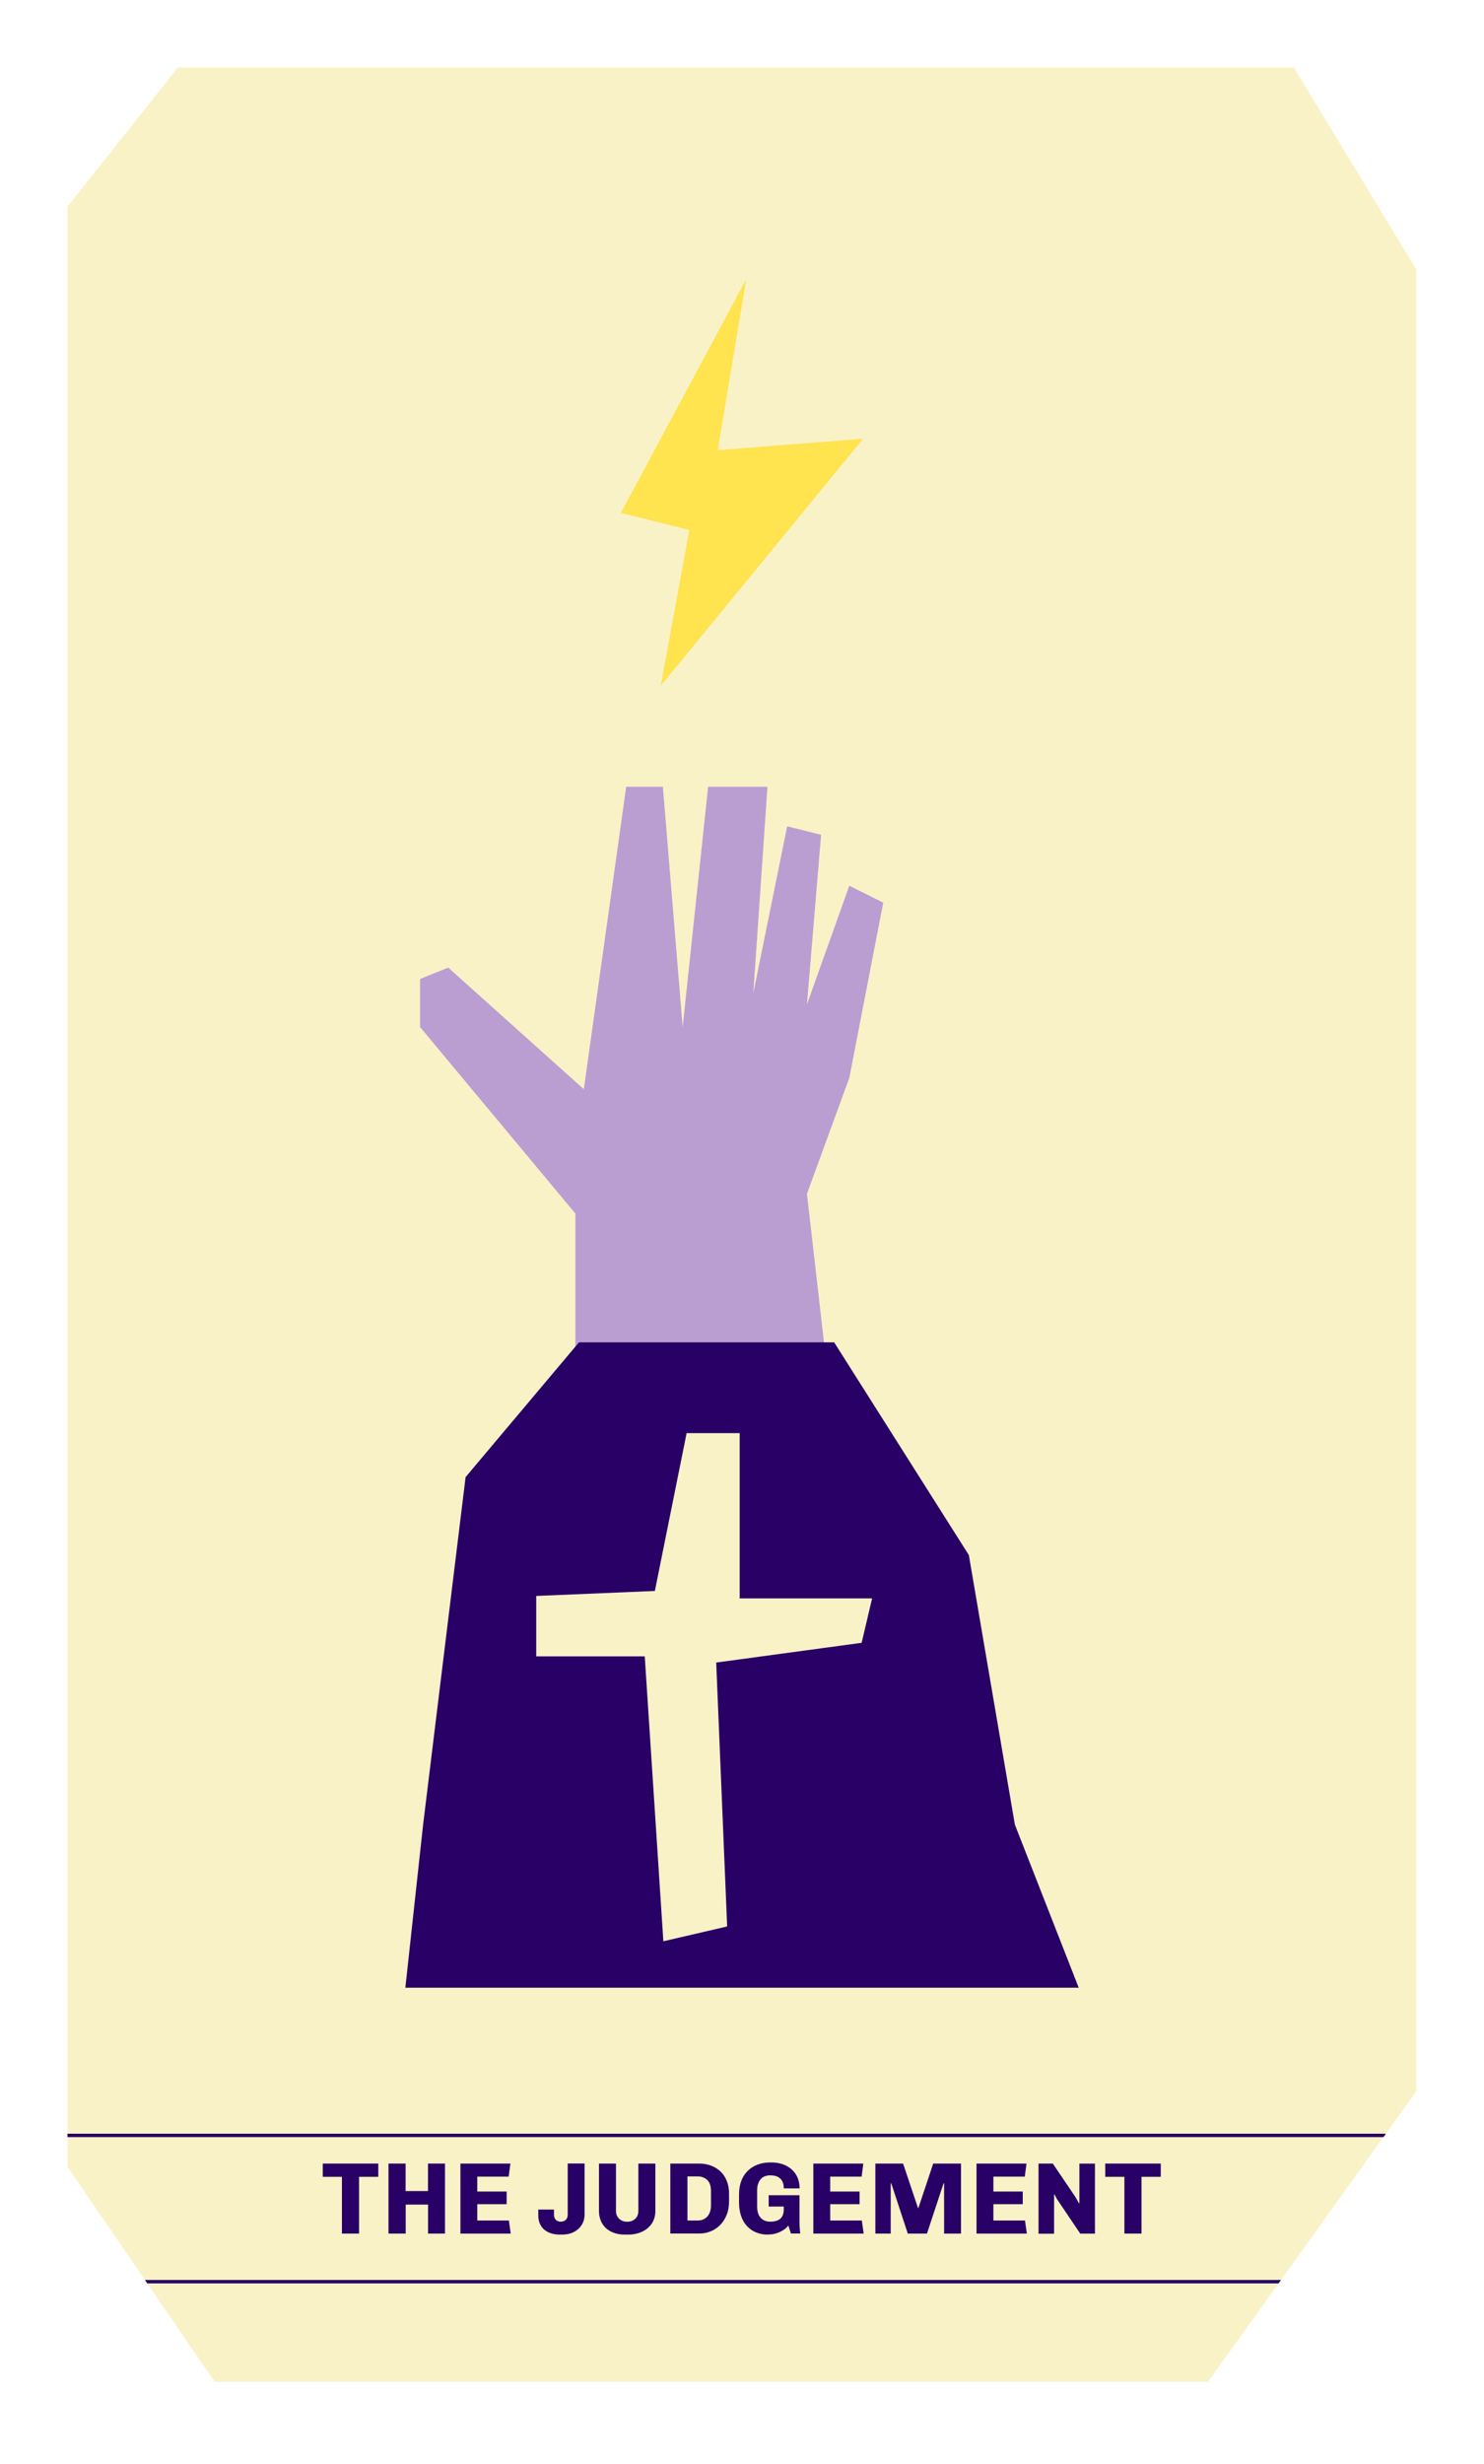 <svg width="88" height="146" viewBox="0 0 88 146" fill="none" xmlns="http://www.w3.org/2000/svg">
<g filter="url(#filter0_d_840_626)">
<path d="M10.547 0L4 8.245V124.401L12.729 137.141H71.635L84 119.901V11.99L76.727 0H10.547Z" fill="#FAF2C7"/>
<path d="M36.818 26.391L44.256 12.534L42.563 22.674L51.182 22L39.184 36.635L40.873 27.407L36.818 26.391Z" fill="#FFE34F"/>
<path d="M49.07 77.355L34.12 78.967V67.913L24.908 56.858V54.011L26.581 53.338L34.62 60.543L37.132 42.622H39.309L40.482 56.858L41.99 42.622H45.51L44.671 54.846L46.679 44.965L48.691 45.468L47.852 55.515L50.364 48.484L52.376 49.488L50.364 59.873L47.852 66.739L49.07 77.355Z" fill="#BA9ED1"/>
<path d="M25.09 104.122L27.609 83.529L34.334 75.542H49.465L57.452 88.149L60.181 104.122L63.967 113.786H24.037L25.09 104.122Z" fill="#290066"/>
<path d="M40.716 80.923H43.861V90.716H51.715L51.094 93.348L42.47 94.518L43.119 110.156L39.337 111.035L38.233 94.151H31.798V90.571L38.833 90.276L40.716 80.923Z" fill="#FAF2C7"/>
<path d="M20.276 128.356V124.993H19.139V124.207H22.433V124.993H21.292V128.356H20.276Z" fill="#290066"/>
<path d="M23.037 128.356V124.207H24.053V125.836H25.38V124.207H26.388V128.356H25.384V126.638H24.058V128.356H23.037Z" fill="#290066"/>
<path d="M27.303 128.356V124.207H30.266L30.165 124.981H28.303V125.864H30.044V126.614H28.303V127.582H30.177L30.286 128.356H27.307H27.303Z" fill="#290066"/>
<path d="M33.197 128.416C32.943 128.416 32.721 128.372 32.528 128.283C32.334 128.194 32.185 128.065 32.08 127.896C31.976 127.727 31.919 127.521 31.919 127.279V126.933H32.85V127.223C32.85 127.364 32.887 127.469 32.963 127.541C33.04 127.614 33.137 127.65 33.254 127.65C33.33 127.65 33.399 127.634 33.463 127.602C33.524 127.57 33.576 127.521 33.612 127.457C33.649 127.392 33.665 127.312 33.665 127.223V124.203H34.665V127.211C34.665 127.457 34.608 127.67 34.491 127.848C34.374 128.029 34.221 128.166 34.02 128.267C33.818 128.368 33.592 128.416 33.334 128.416H33.197Z" fill="#290066"/>
<path d="M37.051 128.416C36.737 128.416 36.463 128.356 36.233 128.239C36.003 128.122 35.826 127.96 35.705 127.751C35.584 127.541 35.519 127.299 35.519 127.017V124.207H36.527V127.013C36.527 127.203 36.588 127.356 36.713 127.477C36.838 127.594 36.995 127.654 37.193 127.654C37.39 127.654 37.551 127.594 37.672 127.477C37.793 127.36 37.854 127.203 37.854 127.013V124.207H38.862V127.017C38.862 127.295 38.793 127.541 38.656 127.751C38.519 127.96 38.33 128.122 38.084 128.239C37.838 128.356 37.559 128.416 37.245 128.416H37.043H37.051Z" fill="#290066"/>
<path d="M39.749 128.356V124.207H41.466C41.712 124.207 41.942 124.247 42.151 124.324C42.365 124.401 42.551 124.517 42.716 124.667C42.877 124.82 43.006 125.005 43.095 125.231C43.188 125.453 43.232 125.711 43.232 126.001V126.453C43.232 126.743 43.188 127.005 43.095 127.235C43.006 127.469 42.877 127.666 42.716 127.836C42.551 128.005 42.365 128.13 42.151 128.219C41.942 128.307 41.712 128.352 41.466 128.352H39.749V128.356ZM40.765 127.582H41.381C41.527 127.582 41.66 127.549 41.776 127.481C41.894 127.412 41.99 127.311 42.059 127.174C42.127 127.037 42.16 126.872 42.16 126.67V125.832C42.16 125.63 42.127 125.465 42.059 125.34C41.99 125.215 41.898 125.122 41.776 125.062C41.66 125.001 41.527 124.969 41.381 124.969H40.765V127.582Z" fill="#290066"/>
<path d="M45.51 128.416C45.268 128.416 45.046 128.372 44.837 128.287C44.631 128.202 44.454 128.081 44.3 127.916C44.147 127.755 44.03 127.557 43.95 127.324C43.869 127.09 43.825 126.824 43.825 126.533V126.025C43.825 125.727 43.869 125.461 43.958 125.231C44.046 125.001 44.171 124.804 44.337 124.642C44.502 124.481 44.691 124.356 44.917 124.272C45.139 124.187 45.385 124.143 45.647 124.143H45.78C46.006 124.143 46.215 124.179 46.417 124.247C46.619 124.316 46.788 124.417 46.937 124.546C47.086 124.675 47.203 124.836 47.288 125.025C47.373 125.215 47.417 125.433 47.417 125.679H46.477C46.477 125.493 46.445 125.344 46.377 125.231C46.308 125.118 46.219 125.038 46.099 124.981C45.982 124.929 45.84 124.905 45.683 124.905C45.566 124.905 45.462 124.921 45.365 124.957C45.272 124.989 45.187 125.046 45.119 125.122C45.046 125.199 44.994 125.292 44.953 125.409C44.913 125.525 44.897 125.658 44.897 125.816V126.747C44.897 126.904 44.917 127.041 44.953 127.15C44.99 127.263 45.046 127.356 45.119 127.432C45.187 127.505 45.272 127.561 45.365 127.598C45.462 127.634 45.566 127.65 45.683 127.65C45.8 127.65 45.909 127.638 46.006 127.61C46.107 127.586 46.191 127.541 46.26 127.485C46.328 127.428 46.385 127.352 46.421 127.255C46.461 127.162 46.477 127.041 46.477 126.9V126.755H45.582V126.082H47.409V127.521C47.409 127.715 47.409 127.872 47.421 127.997C47.429 128.122 47.437 128.239 47.453 128.352H46.901L46.748 127.876C46.623 128.041 46.449 128.17 46.231 128.267C46.014 128.364 45.784 128.412 45.55 128.412H45.502L45.51 128.416Z" fill="#290066"/>
<path d="M48.231 128.356V124.207H51.194L51.094 124.981H49.231V125.864H50.973V126.614H49.231V127.582H51.106L51.215 128.356H48.235H48.231Z" fill="#290066"/>
<path d="M51.908 128.356V124.207H53.553L54.436 126.84H54.46L55.339 124.207H56.988V128.356H55.984V125.38H55.952L54.968 128.356H53.831L52.852 125.38H52.819V128.356H51.908Z" fill="#290066"/>
<path d="M57.907 128.356V124.207H60.87L60.77 124.981H58.907V125.864H60.649V126.614H58.907V127.582H60.782L60.891 128.356H57.911H57.907Z" fill="#290066"/>
<path d="M61.584 128.356V124.207H62.431L63.773 126.191L63.983 126.562L64.007 126.549V124.211H64.93V128.36H64.059L62.677 126.312L62.532 126.041H62.507V128.364H61.584V128.356Z" fill="#290066"/>
<path d="M66.676 128.356V124.993H65.539V124.207H68.833V124.993H67.692V128.356H66.676Z" fill="#290066"/>
<path d="M82.182 122.438H4V122.639H82.037L82.182 122.438Z" fill="#290066"/>
<path d="M75.961 131.105H8.596L8.733 131.307H75.816L75.961 131.105Z" fill="#290066"/>
</g>
<defs>
<filter id="filter0_d_840_626" x="0" y="0" width="88" height="145.141" filterUnits="userSpaceOnUse" color-interpolation-filters="sRGB">
<feFlood flood-opacity="0" result="BackgroundImageFix"/>
<feColorMatrix in="SourceAlpha" type="matrix" values="0 0 0 0 0 0 0 0 0 0 0 0 0 0 0 0 0 0 127 0" result="hardAlpha"/>
<feOffset dy="4"/>
<feGaussianBlur stdDeviation="2"/>
<feComposite in2="hardAlpha" operator="out"/>
<feColorMatrix type="matrix" values="0 0 0 0 0 0 0 0 0 0 0 0 0 0 0 0 0 0 0.25 0"/>
<feBlend mode="normal" in2="BackgroundImageFix" result="effect1_dropShadow_840_626"/>
<feBlend mode="normal" in="SourceGraphic" in2="effect1_dropShadow_840_626" result="shape"/>
</filter>
</defs>
</svg>
